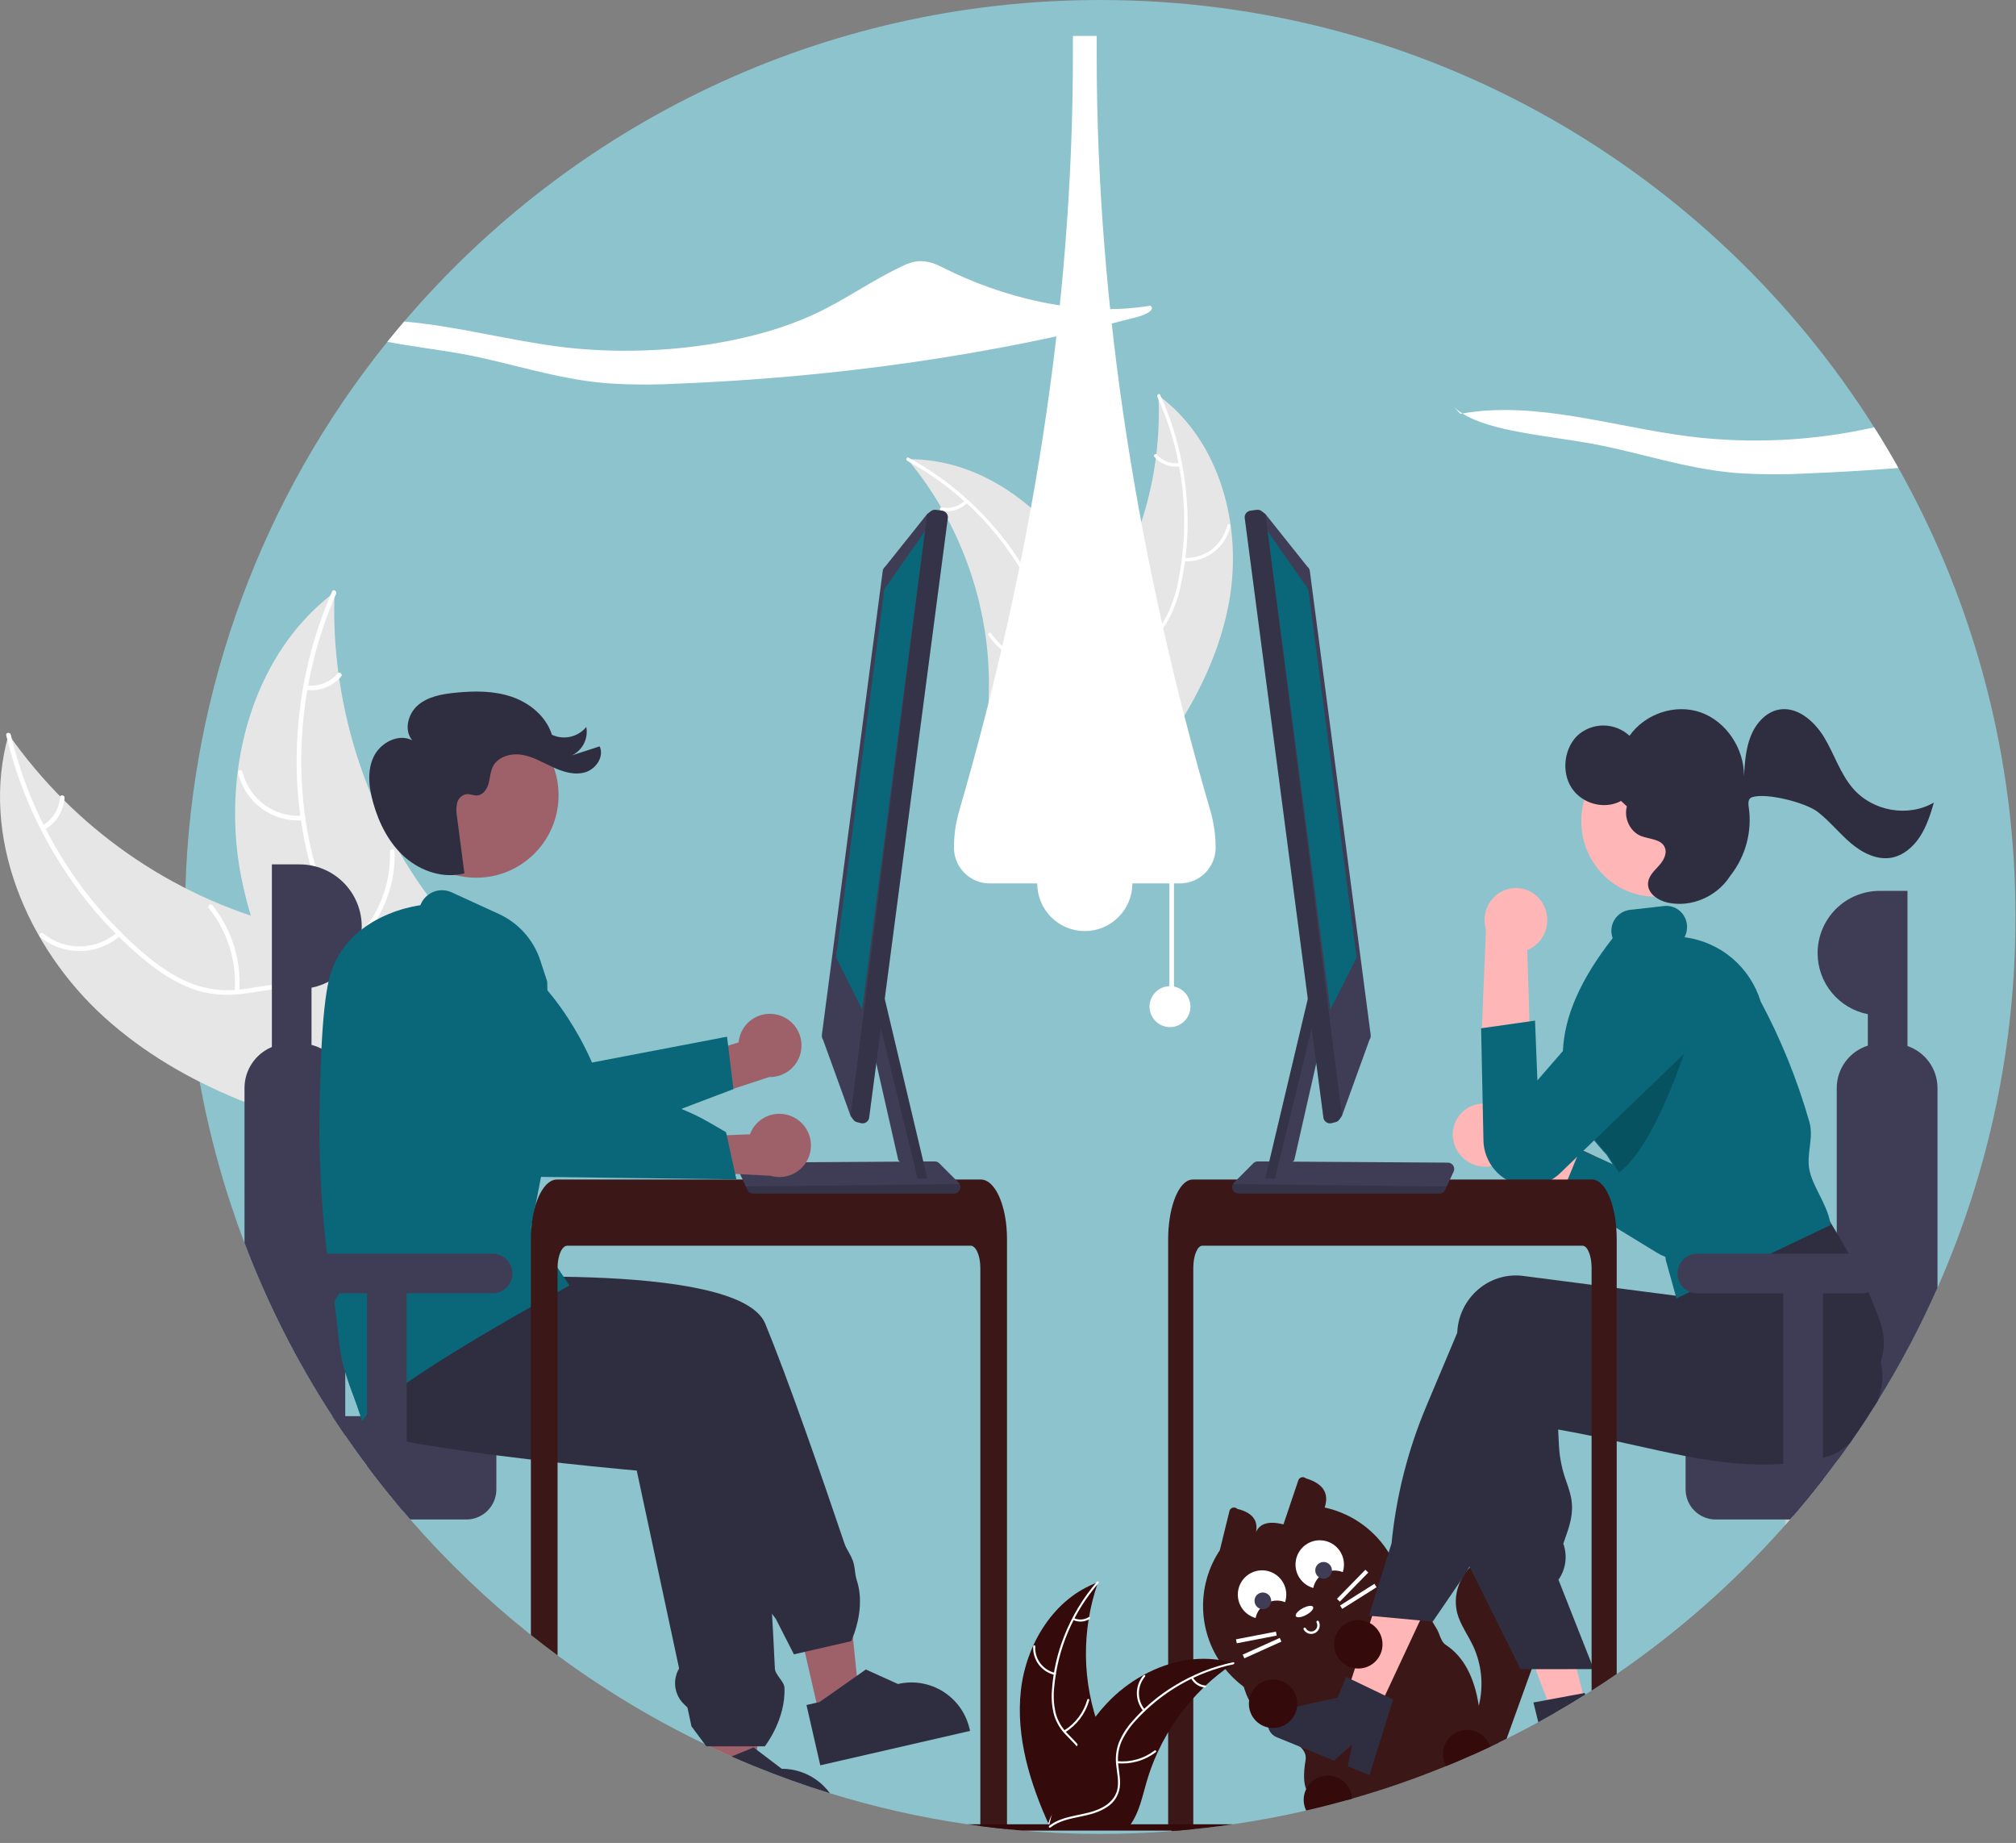 <svg width="186" height="170" viewBox="0 0 186 170" fill="none" xmlns="http://www.w3.org/2000/svg">
<rect x="0" y="0" width="186" height="170" fill="#808080" stroke="none"/>
<g clip-path="url(#clip0_1148_1691)">
<path d="M185.95 84.581C185.969 96.364 183.518 108.019 178.756 118.794C178.602 119.142 178.446 119.487 178.289 119.831C178.211 120.004 178.131 120.175 178.051 120.348C177.971 120.519 177.891 120.692 177.808 120.863C177.703 121.084 177.598 121.304 177.49 121.523C177.358 121.799 177.223 122.073 177.084 122.348C177.067 122.386 177.048 122.424 177.027 122.462C176.911 122.694 176.796 122.926 176.675 123.158C176.65 123.208 176.625 123.259 176.598 123.307C176.461 123.577 176.32 123.847 176.176 124.115V124.117C176.025 124.402 175.872 124.686 175.719 124.969C175.34 125.67 174.951 126.364 174.551 127.051C174.431 127.256 174.313 127.46 174.191 127.663C174.079 127.853 173.967 128.041 173.854 128.228C173.776 128.359 173.698 128.488 173.618 128.616C173.491 128.825 173.363 129.034 173.232 129.243C173.23 129.245 173.23 129.245 173.23 129.247C172.942 129.711 172.647 130.173 172.35 130.631H172.348C172.211 130.844 172.072 131.055 171.933 131.266V131.268C171.514 131.9 171.087 132.527 170.651 133.147V133.149C170.649 133.149 170.648 133.15 170.647 133.151V133.153L170.642 133.158C170.297 133.653 169.945 134.145 169.585 134.632V134.634C169.356 134.946 169.124 135.258 168.89 135.566C168.699 135.819 168.505 136.072 168.309 136.324C168.269 136.378 168.227 136.431 168.183 136.486V136.488C168.13 136.558 168.077 136.625 168.021 136.695V136.697C167.189 137.762 166.332 138.806 165.449 139.829H165.447C165.401 139.886 165.352 139.941 165.304 139.996C165.258 140.051 165.207 140.105 165.159 140.162H165.157C165.083 140.249 165.007 140.335 164.931 140.422C164.858 140.508 164.78 140.595 164.702 140.681V140.683C160.103 145.881 154.883 150.493 149.161 154.415C148.399 154.94 147.626 155.451 146.844 155.948C146.651 156.073 146.457 156.195 146.261 156.317C146.202 156.357 146.143 156.393 146.084 156.429C145.981 156.494 145.876 156.56 145.77 156.625C145.667 156.688 145.562 156.754 145.457 156.817C145.038 157.074 144.614 157.328 144.191 157.576C144.086 157.64 143.978 157.701 143.871 157.764C143.766 157.825 143.658 157.887 143.551 157.948C143.549 157.95 143.548 157.952 143.545 157.953C143.543 157.955 143.541 157.956 143.538 157.956L143.534 157.958L143.53 157.962H143.528C142.997 158.268 142.464 158.57 141.925 158.861C140.961 159.388 139.986 159.897 139.002 160.386C138.758 160.508 138.512 160.629 138.265 160.749C138.061 160.848 137.855 160.947 137.65 161.044C137.594 161.072 137.539 161.099 137.482 161.124C137.311 161.204 137.141 161.285 136.97 161.363C136.785 161.451 136.597 161.536 136.412 161.62C136.204 161.715 135.997 161.808 135.789 161.9C135.005 162.251 134.214 162.588 133.42 162.913C130.584 164.076 127.685 165.08 124.737 165.921C124.601 165.961 124.462 166.001 124.323 166.039C123.061 166.393 121.791 166.717 120.511 167.011C118.277 167.526 116.022 167.948 113.747 168.279C113.743 168.279 113.737 168.281 113.732 168.281C113.461 168.321 113.187 168.359 112.915 168.397C112.892 168.401 112.867 168.405 112.842 168.408C112.84 168.41 112.837 168.41 112.833 168.408C112.833 168.408 112.833 168.41 112.831 168.408C112.53 168.448 112.229 168.488 111.926 168.526C111.905 168.53 111.884 168.532 111.862 168.534C111.58 168.568 111.296 168.602 111.012 168.633C110.706 168.667 110.401 168.699 110.094 168.73C109.86 168.753 109.626 168.777 109.392 168.798C109.372 168.802 109.35 168.804 109.329 168.804C109.116 168.823 108.904 168.842 108.691 168.859C108.683 168.859 108.672 168.861 108.664 168.861C108.478 168.878 108.293 168.891 108.108 168.905C105.928 169.078 103.728 169.164 101.506 169.163C99.095 169.163 96.708 169.062 94.346 168.861C94.338 168.861 94.329 168.859 94.321 168.859C93.818 168.817 93.315 168.77 92.813 168.72C92.68 168.707 92.55 168.692 92.417 168.68C92.392 168.678 92.367 168.675 92.341 168.671C92.302 168.667 92.261 168.663 92.219 168.659C92.198 168.656 92.175 168.654 92.154 168.65C91.979 168.631 91.805 168.612 91.628 168.591C91.432 168.568 91.234 168.545 91.038 168.519C90.842 168.496 90.644 168.471 90.448 168.443C90.406 168.439 90.362 168.435 90.32 168.427C90.177 168.41 90.034 168.391 89.892 168.37C89.823 168.361 89.756 168.351 89.688 168.34C89.551 168.321 89.416 168.302 89.28 168.281C89.275 168.281 89.269 168.279 89.265 168.279C84.965 167.657 80.72 166.698 76.569 165.412H76.567C76.341 165.343 76.116 165.271 75.891 165.199C75.823 165.18 75.756 165.159 75.689 165.136C75.103 164.948 74.521 164.754 73.943 164.554C73.145 164.28 72.352 163.993 71.566 163.693C71.351 163.611 71.138 163.529 70.923 163.447C70.496 163.278 70.07 163.109 69.647 162.936C68.925 162.641 68.207 162.336 67.495 162.023H67.493V162.021C66.827 161.728 66.167 161.425 65.511 161.114C65.492 161.108 65.473 161.099 65.457 161.088C65.454 161.088 65.454 161.086 65.452 161.086C65.307 161.019 65.162 160.949 65.016 160.88L65.012 160.877C61.4 159.143 57.917 157.151 54.59 154.917C53.523 154.202 52.473 153.463 51.442 152.7C50.61 152.086 49.791 151.457 48.983 150.812C44.958 147.608 41.234 144.044 37.855 140.162H37.853V140.16C37.615 139.888 37.384 139.618 37.148 139.344V139.342C37.114 139.304 37.083 139.266 37.051 139.228C36.901 139.053 36.756 138.88 36.611 138.703V138.701C36.413 138.467 36.219 138.232 36.03 137.996C35.988 137.946 35.948 137.897 35.908 137.846H35.906V137.844C35.75 137.655 35.596 137.463 35.444 137.271C35.366 137.176 35.291 137.079 35.215 136.982H35.213V136.98C34.754 136.4 34.304 135.814 33.863 135.223V135.22C33.741 135.058 33.621 134.896 33.503 134.731H33.501C32.936 133.968 32.387 133.195 31.852 132.413V132.411C31.65 132.118 31.45 131.822 31.252 131.525C31.054 131.228 30.858 130.93 30.664 130.631H30.662C30.462 130.323 30.264 130.013 30.068 129.703C30.058 129.686 30.047 129.671 30.039 129.656C29.845 129.35 29.654 129.042 29.466 128.732C29.314 128.486 29.165 128.241 29.019 127.994C28.918 127.827 28.819 127.663 28.723 127.494C28.687 127.437 28.655 127.38 28.623 127.325C28.4 126.944 28.181 126.562 27.962 126.178C27.707 125.727 27.455 125.271 27.208 124.815C27.107 124.628 27.006 124.438 26.907 124.248C26.872 124.187 26.84 124.126 26.808 124.062C26.69 123.839 26.573 123.615 26.457 123.39C26.341 123.166 26.225 122.94 26.111 122.715C25.998 122.489 25.884 122.263 25.772 122.035C25.688 121.865 25.604 121.692 25.522 121.521C25.513 121.506 25.505 121.492 25.498 121.477C25.461 121.396 25.421 121.318 25.385 121.238C25.376 121.226 25.37 121.212 25.366 121.198C25.279 121.021 25.195 120.846 25.113 120.669C25.004 120.441 24.898 120.211 24.793 119.981C24.717 119.821 24.646 119.658 24.572 119.496C24.467 119.268 24.363 119.038 24.262 118.806C24.155 118.568 24.052 118.327 23.949 118.087C23.921 118.026 23.896 117.967 23.871 117.906C23.822 117.796 23.776 117.686 23.73 117.576C23.605 117.285 23.483 116.99 23.363 116.697C23.226 116.366 23.093 116.034 22.963 115.701C22.839 115.391 22.718 115.081 22.601 114.769L22.557 114.655V114.653C20.727 109.836 19.343 104.861 18.421 99.791V99.789C17.895 96.894 17.521 93.974 17.3 91.04C17.288 90.88 17.277 90.719 17.267 90.559C17.128 88.574 17.06 86.582 17.063 84.581C17.063 83.693 17.077 82.809 17.105 81.93C17.651 63.541 24.195 45.838 35.737 31.527C36.245 30.896 36.761 30.273 37.287 29.658C52.773 11.506 75.798 0 101.506 0C131.562 0 157.953 15.729 172.915 39.418C173.694 40.645 174.439 41.895 175.151 43.168C182.253 55.81 185.973 70.076 185.95 84.581Z" fill="#8CC3CD"/>
<path d="M142.397 150.97C142.094 151.81 141.791 152.649 141.489 153.489C141.432 153.649 141.373 153.807 141.316 153.968C140.546 156.106 139.774 158.246 139.002 160.386C138.758 160.508 138.512 160.629 138.265 160.749C138.061 160.848 137.855 160.947 137.65 161.044C137.593 161.072 137.539 161.099 137.482 161.124C137.311 161.204 137.141 161.285 136.97 161.363C136.785 161.451 136.597 161.536 136.412 161.62C136.204 161.715 135.997 161.808 135.789 161.9C135.68 161.618 135.618 161.319 135.605 161.017C135.596 160.542 135.652 160.068 135.772 159.608C135.955 158.848 136.246 158.104 136.437 157.342C136.448 157.306 136.456 157.269 136.465 157.233C136.892 155.415 136.695 153.506 135.905 151.814C135.429 150.806 134.746 149.888 134.449 148.812C134.191 147.802 134.306 146.733 134.772 145.8C134.944 145.439 135.162 145.1 135.418 144.792C135.479 144.714 135.544 144.64 135.612 144.567C136.231 143.885 137.054 143.423 137.958 143.248C139.687 142.94 141.493 143.862 142.46 145.309C142.856 145.89 143.097 146.563 143.161 147.264C143.266 148.532 142.828 149.774 142.397 150.97Z" fill="#3C1717"/>
<path d="M137.623 159.538C137.227 158.806 136.564 158.165 136.437 157.342C136.027 154.701 135.037 152.807 133.396 151.734C132.92 151.424 132.845 150.738 132.552 150.245C132.421 150.023 132.289 149.802 132.152 149.584C131.931 149.224 131.701 148.87 131.461 148.523C131.007 147.853 130.507 147.216 129.964 146.617C129.739 146.366 129.501 146.123 129.254 145.893L129.252 145.891C129.098 145.743 128.943 145.602 128.78 145.465C128.717 145.41 128.652 145.355 128.585 145.301L128.58 145.296C128.296 145.049 127.998 144.818 127.688 144.604C126.974 144.121 126.167 143.786 125.34 144.054C125.014 144.166 124.701 144.31 124.405 144.484C124.253 144.571 124.103 144.661 123.954 144.752C123.853 144.813 123.752 144.874 123.651 144.938C123.569 144.986 123.486 145.035 123.404 145.081C122.768 145.448 122.13 145.808 121.488 146.161C121.395 146.214 121.303 146.264 121.208 146.315H121.206C121.141 146.353 121.073 146.389 121.006 146.425C120.877 146.496 120.747 146.568 120.618 146.638C120.233 146.847 119.847 147.053 119.46 147.258C119.262 147.363 119.062 147.465 118.862 147.566C118.769 147.612 118.677 147.659 118.586 147.707H118.584C118.55 147.724 118.519 147.741 118.485 147.758C118.211 147.899 117.942 148.045 117.681 148.203C116.923 148.66 116.265 149.264 115.745 149.981C115.644 150.12 115.547 150.264 115.459 150.411C115.343 150.602 115.238 150.799 115.143 151.002C115.078 151.139 115.017 151.276 114.962 151.415V151.417C114.444 152.751 114.372 154.216 114.756 155.594V155.596C114.781 155.691 114.808 155.784 114.84 155.876C114.89 156.032 114.947 156.189 115.01 156.34C115.08 156.51 115.159 156.675 115.246 156.836V156.838C115.715 157.639 116.3 158.365 116.981 158.994L117.003 159.015C117.087 159.097 117.173 159.182 117.257 159.264C117.304 159.308 117.352 159.352 117.403 159.395C118.131 160.021 119.308 160.496 119.974 161.139C120.33 161.483 120.538 161.873 120.456 162.36C120.237 163.653 120.286 164.491 120.509 165.028C121.115 166.496 123.019 165.75 124.322 166.039C124.461 166.001 124.6 165.961 124.737 165.921C127.685 165.08 130.583 164.076 133.42 162.913C134.213 162.588 135.005 162.251 135.789 161.9C135.997 161.808 136.203 161.715 136.412 161.62C136.597 161.535 136.785 161.451 136.97 161.363C137.141 161.284 137.311 161.204 137.482 161.124C137.539 161.099 137.593 161.071 137.65 161.044C137.854 160.947 138.061 160.848 138.265 160.749C138.057 160.342 137.84 159.939 137.623 159.538Z" fill="#3C1717"/>
<path d="M122.216 139.06C122.659 137.721 122.05 136.838 120.484 136.369C120.43 136.32 120.365 136.286 120.295 136.269C120.225 136.252 120.152 136.253 120.082 136.272C120.012 136.291 119.948 136.327 119.896 136.376C119.844 136.426 119.805 136.489 119.783 136.557L118.415 140.616C116.985 140.249 115.936 140.5 115.708 141.917C116.272 140.474 115.742 139.569 114.153 139.183C114.102 139.131 114.038 139.093 113.968 139.073C113.898 139.053 113.824 139.051 113.753 139.067C113.682 139.083 113.616 139.117 113.562 139.165C113.507 139.214 113.466 139.275 113.441 139.344L112.542 142.999C111.447 144.652 110.909 146.612 111.008 148.593C111.106 150.574 111.835 152.472 113.089 154.007C114.342 155.543 116.054 156.635 117.973 157.125C119.892 157.615 121.917 157.477 123.751 156.73C125.586 155.983 127.133 154.667 128.166 152.975C129.199 151.283 129.664 149.304 129.493 147.328C129.321 145.352 128.522 143.483 127.212 141.995C125.903 140.507 124.152 139.478 122.216 139.06H122.216Z" fill="#3C1717"/>
<path d="M121.346 150.627C121.161 150.726 120.944 150.747 120.744 150.687C120.543 150.626 120.374 150.488 120.275 150.303C120.261 150.277 120.258 150.246 120.267 150.217C120.275 150.188 120.295 150.164 120.321 150.15C120.348 150.136 120.378 150.133 120.407 150.142C120.436 150.15 120.46 150.17 120.474 150.196C120.545 150.328 120.665 150.426 120.809 150.47C120.952 150.513 121.106 150.497 121.238 150.426C121.37 150.356 121.469 150.235 121.512 150.092C121.555 149.948 121.54 149.793 121.469 149.661C121.455 149.635 121.452 149.604 121.461 149.575C121.47 149.547 121.489 149.522 121.516 149.508C121.542 149.494 121.573 149.491 121.601 149.5C121.63 149.508 121.654 149.528 121.668 149.554C121.767 149.739 121.789 149.956 121.728 150.157C121.668 150.358 121.53 150.527 121.346 150.627Z" fill="white"/>
<path d="M120.518 148.962C120.958 148.726 121.241 148.397 121.15 148.228C121.06 148.058 120.63 148.113 120.19 148.349C119.75 148.585 119.467 148.914 119.558 149.084C119.649 149.253 120.079 149.199 120.518 148.962Z" fill="white"/>
<path d="M115.844 149.249C115.903 148.961 116.025 148.688 116.202 148.452C116.378 148.216 116.603 148.021 116.863 147.881C117.122 147.742 117.409 147.661 117.703 147.645C117.997 147.629 118.291 147.677 118.564 147.787C118.702 147.366 118.711 146.914 118.592 146.488C118.473 146.061 118.23 145.68 117.895 145.392C117.559 145.103 117.145 144.921 116.707 144.868C116.268 144.815 115.823 144.894 115.429 145.094C115.034 145.295 114.708 145.608 114.491 145.994C114.274 146.379 114.177 146.821 114.211 147.263C114.244 147.704 114.408 148.126 114.681 148.474C114.954 148.822 115.324 149.082 115.745 149.219C115.777 149.23 115.811 149.24 115.844 149.249Z" fill="white"/>
<path d="M116.512 148.437C116.937 148.437 117.281 148.092 117.281 147.666C117.281 147.241 116.937 146.896 116.512 146.896C116.087 146.896 115.743 147.241 115.743 147.666C115.743 148.092 116.087 148.437 116.512 148.437Z" fill="#3F3D56"/>
<path d="M121.166 146.478C121.226 146.189 121.348 145.917 121.524 145.68C121.7 145.444 121.926 145.249 122.185 145.11C122.444 144.97 122.731 144.889 123.025 144.873C123.319 144.857 123.613 144.906 123.886 145.016C124.024 144.595 124.034 144.142 123.914 143.716C123.795 143.29 123.552 142.908 123.217 142.62C122.881 142.332 122.468 142.15 122.029 142.097C121.59 142.044 121.145 142.122 120.751 142.323C120.356 142.523 120.03 142.836 119.814 143.222C119.597 143.608 119.499 144.049 119.533 144.491C119.567 144.933 119.731 145.354 120.004 145.702C120.277 146.051 120.647 146.31 121.067 146.448C121.1 146.458 121.133 146.468 121.166 146.478Z" fill="white"/>
<path d="M122.117 145.622C122.541 145.622 122.886 145.277 122.886 144.852C122.886 144.426 122.541 144.082 122.117 144.082C121.692 144.082 121.348 144.426 121.348 144.852C121.348 145.277 121.692 145.622 122.117 145.622Z" fill="#3F3D56"/>
<path d="M125.975 144.798L123.35 147.478L123.615 147.739L126.24 145.059L125.975 144.798Z" fill="white"/>
<path d="M126.81 146.095L123.638 148.095L123.836 148.41L127.008 146.41L126.81 146.095Z" fill="white"/>
<path d="M117.718 150.505L114.037 151.215L114.107 151.581L117.788 150.871L117.718 150.505Z" fill="white"/>
<path d="M118.072 151.087L114.654 152.628L114.807 152.968L118.225 151.426L118.072 151.087Z" fill="white"/>
<path d="M9.677 93.881C2.477 87.39 -1.883 77.069 0.797 67.745C6.843 76.385 15.745 82.604 25.929 85.302C29.86 86.329 34.339 87.06 36.73 90.35C38.218 92.396 38.564 95.101 38.212 97.608C37.86 100.115 36.875 102.483 35.899 104.818L35.951 105.448C26.443 103.595 16.877 100.371 9.677 93.881Z" fill="#E6E6E6"/>
<path d="M0.998 67.775C2.828 75.507 7.136 82.703 13.18 87.868C14.487 88.984 15.91 90.003 17.506 90.662C19.066 91.292 20.767 91.492 22.431 91.241C23.987 91.038 25.555 90.65 27.133 90.83C28.796 91.02 30.186 91.953 31.157 93.297C32.344 94.942 32.871 96.916 33.32 98.865C33.818 101.028 34.3 103.283 35.726 105.051C35.899 105.266 35.557 105.522 35.385 105.308C32.904 102.231 33.243 97.973 31.446 94.574C30.608 92.988 29.287 91.645 27.468 91.312C25.877 91.021 24.26 91.419 22.686 91.638C21.034 91.868 19.435 91.812 17.85 91.251C16.228 90.678 14.763 89.713 13.433 88.634C10.436 86.167 7.845 83.243 5.755 79.969C3.349 76.246 1.597 72.138 0.574 67.823C0.511 67.556 0.935 67.51 0.998 67.775L0.998 67.775Z" fill="white"/>
<path d="M11.127 86.293C10.109 87.193 8.806 87.702 7.448 87.728C6.091 87.754 4.769 87.296 3.717 86.436C3.505 86.261 3.766 85.923 3.979 86.098C4.956 86.901 6.188 87.327 7.452 87.3C8.716 87.273 9.928 86.794 10.871 85.951C11.076 85.767 11.331 86.111 11.127 86.293V86.293Z" fill="white"/>
<path d="M21.655 91.448C21.852 88.675 20.997 85.93 19.263 83.761C19.091 83.546 19.433 83.29 19.605 83.504C21.405 85.766 22.288 88.624 22.078 91.509C22.058 91.784 21.635 91.721 21.655 91.448Z" fill="white"/>
<path d="M3.907 76.152C4.373 75.886 4.766 75.508 5.051 75.053C5.335 74.597 5.502 74.077 5.536 73.541C5.553 73.266 5.975 73.329 5.959 73.602C5.918 74.194 5.733 74.768 5.42 75.272C5.107 75.776 4.676 76.196 4.163 76.495C4.117 76.527 4.061 76.54 4.005 76.532C3.95 76.525 3.899 76.496 3.864 76.452C3.831 76.406 3.816 76.349 3.824 76.293C3.832 76.237 3.862 76.187 3.907 76.152Z" fill="white"/>
<path d="M30.865 54.628C30.859 54.8 30.854 54.972 30.851 55.147C30.788 57.46 30.912 59.775 31.223 62.069C31.244 62.246 31.268 62.426 31.295 62.603C32.103 68.12 33.926 73.439 36.673 78.29C37.767 80.219 39.007 82.062 40.381 83.802C42.278 86.206 44.527 88.662 45.492 91.47C45.596 91.762 45.682 92.06 45.749 92.363L36.714 105.336C36.679 105.355 36.646 105.377 36.611 105.396L36.274 105.931C36.197 105.846 36.118 105.756 36.041 105.671C35.996 105.622 35.953 105.57 35.908 105.521C35.879 105.488 35.85 105.454 35.822 105.426C35.812 105.414 35.802 105.403 35.795 105.394C35.767 105.365 35.743 105.336 35.718 105.309C35.28 104.809 34.844 104.306 34.411 103.798C34.409 103.796 34.409 103.796 34.408 103.791C31.12 99.914 28.126 95.728 25.862 91.22C25.794 91.084 25.723 90.947 25.659 90.805C24.65 88.767 23.809 86.65 23.144 84.475C22.783 83.283 22.484 82.074 22.245 80.851C21.636 77.691 21.527 74.455 21.922 71.261C22.709 64.894 25.521 58.851 30.483 54.925C30.61 54.824 30.735 54.727 30.865 54.628Z" fill="#E6E6E6"/>
<path d="M31.009 54.773C27.822 62.05 26.936 70.393 28.658 78.162C29.03 79.842 29.554 81.513 30.432 83.001C31.299 84.446 32.537 85.631 34.016 86.434C35.38 87.21 36.865 87.846 38.017 88.942C39.232 90.096 39.78 91.679 39.747 93.338C39.707 95.368 38.941 97.262 38.128 99.088C37.225 101.115 36.255 103.207 36.331 105.479C36.34 105.754 35.913 105.752 35.904 105.477C35.772 101.525 38.603 98.33 39.211 94.532C39.495 92.76 39.248 90.891 37.995 89.528C36.901 88.336 35.37 87.679 33.981 86.905C32.524 86.092 31.281 85.083 30.352 83.68C29.402 82.244 28.812 80.589 28.399 78.926C27.489 75.149 27.178 71.252 27.477 67.378C27.794 62.954 28.864 58.617 30.641 54.555C30.751 54.304 31.118 54.523 31.009 54.773L31.009 54.773Z" fill="white"/>
<path d="M27.966 75.666C26.613 75.772 25.266 75.392 24.166 74.594C23.067 73.796 22.286 72.633 21.964 71.313C21.899 71.045 22.311 70.933 22.376 71.2C22.674 72.431 23.401 73.514 24.426 74.255C25.452 74.995 26.708 75.344 27.967 75.239C28.241 75.216 28.238 75.644 27.966 75.666Z" fill="white"/>
<path d="M33.273 86.131C35.096 84.036 36.064 81.329 35.983 78.551C35.975 78.276 36.402 78.277 36.41 78.552C36.489 81.444 35.476 84.258 33.573 86.435C33.392 86.642 33.092 86.338 33.273 86.131L33.273 86.131Z" fill="white"/>
<path d="M28.296 63.216C28.828 63.285 29.369 63.22 29.87 63.027C30.371 62.835 30.816 62.521 31.166 62.113C31.345 61.904 31.645 62.208 31.467 62.416C31.078 62.865 30.586 63.211 30.033 63.425C29.48 63.639 28.883 63.714 28.295 63.644C28.239 63.642 28.186 63.618 28.146 63.579C28.107 63.539 28.084 63.485 28.082 63.429C28.082 63.373 28.105 63.318 28.145 63.279C28.186 63.239 28.24 63.216 28.296 63.216V63.216Z" fill="white"/>
<path d="M113.403 55.494C114.658 48.541 112.573 40.651 106.878 36.48C107.245 44.155 104.888 51.712 100.227 57.815C98.421 60.162 96.168 62.584 96.255 65.546C96.31 67.389 97.315 69.101 98.634 70.387C99.954 71.673 101.575 72.596 103.177 73.505L103.427 73.891C108.076 68.576 112.148 62.447 113.403 55.494Z" fill="#E6E6E6"/>
<path d="M106.775 36.586C109.188 41.912 109.865 47.864 108.709 53.597C108.481 54.835 108.061 56.03 107.462 57.138C106.844 58.197 105.955 59.072 104.885 59.671C103.899 60.25 102.823 60.727 101.995 61.535C101.577 61.956 101.252 62.459 101.042 63.014C100.832 63.569 100.742 64.161 100.777 64.753C100.825 66.231 101.401 67.603 102.01 68.925C102.687 70.393 103.413 71.907 103.38 73.562C103.376 73.762 103.686 73.757 103.691 73.557C103.749 70.677 101.658 68.377 101.179 65.618C100.955 64.33 101.117 62.967 102.016 61.962C102.803 61.084 103.911 60.591 104.915 60.014C105.967 59.445 106.863 58.627 107.527 57.631C108.18 56.557 108.646 55.381 108.904 54.151C109.531 51.391 109.721 48.55 109.466 45.732C109.194 42.514 108.374 39.366 107.041 36.425C106.959 36.243 106.693 36.406 106.775 36.586L106.775 36.586Z" fill="white"/>
<path d="M109.189 51.773C110.176 51.837 111.153 51.547 111.946 50.956C112.739 50.364 113.296 49.51 113.519 48.545C113.563 48.35 113.262 48.272 113.217 48.467C113.012 49.366 112.493 50.162 111.753 50.711C111.013 51.26 110.102 51.526 109.184 51.461C108.984 51.448 108.99 51.759 109.189 51.773Z" fill="white"/>
<path d="M105.424 59.444C104.076 57.935 103.346 55.973 103.378 53.949C103.381 53.749 103.071 53.754 103.067 53.954C103.037 56.061 103.802 58.101 105.208 59.668C105.342 59.817 105.557 59.592 105.424 59.444Z" fill="white"/>
<path d="M108.83 42.709C108.443 42.764 108.049 42.722 107.682 42.587C107.316 42.452 106.988 42.227 106.73 41.934C106.598 41.783 106.382 42.007 106.514 42.157C106.801 42.48 107.162 42.728 107.567 42.878C107.972 43.029 108.407 43.078 108.835 43.021C108.876 43.019 108.915 43.001 108.943 42.972C108.971 42.943 108.988 42.904 108.988 42.863C108.987 42.821 108.97 42.782 108.941 42.753C108.911 42.725 108.871 42.709 108.83 42.709L108.83 42.709Z" fill="white"/>
<path d="M83.727 42.36C83.806 42.457 83.886 42.553 83.965 42.653C85.032 43.956 85.991 45.345 86.833 46.804C86.9 46.916 86.966 47.03 87.03 47.144C89.021 50.681 90.34 54.558 90.918 58.578C91.147 60.177 91.254 61.792 91.238 63.408C91.216 65.64 91.015 68.058 91.71 70.106C91.78 70.32 91.863 70.53 91.959 70.734L102.938 74.168C102.967 74.163 102.995 74.16 103.024 74.156L103.456 74.313C103.463 74.23 103.468 74.143 103.475 74.06C103.479 74.012 103.48 73.963 103.484 73.914C103.486 73.882 103.488 73.849 103.492 73.82C103.492 73.809 103.493 73.799 103.493 73.79C103.496 73.761 103.497 73.734 103.499 73.707C103.529 73.223 103.556 72.739 103.579 72.253C103.579 72.251 103.579 72.251 103.578 72.247C103.744 68.546 103.604 64.799 102.9 61.192C102.879 61.084 102.858 60.973 102.832 60.863C102.506 59.239 102.048 57.644 101.462 56.095C101.139 55.248 100.773 54.417 100.365 53.607C99.309 51.516 97.931 49.604 96.282 47.941C92.993 44.627 88.683 42.404 84.078 42.36C83.961 42.359 83.845 42.359 83.727 42.36Z" fill="#E6E6E6"/>
<path d="M83.707 42.508C88.835 45.305 92.953 49.649 95.475 54.924C96.038 56.05 96.421 57.257 96.609 58.502C96.752 59.721 96.567 60.956 96.073 62.08C95.634 63.136 95.062 64.166 94.886 65.311C94.805 65.898 94.849 66.496 95.015 67.066C95.18 67.635 95.464 68.163 95.848 68.615C96.775 69.765 98.059 70.514 99.341 71.202C100.763 71.966 102.253 72.737 103.221 74.078C103.338 74.241 103.583 74.049 103.466 73.887C101.782 71.552 98.73 70.977 96.688 69.063C95.736 68.169 95.046 66.983 95.16 65.639C95.26 64.463 95.849 63.401 96.303 62.335C96.801 61.247 97.025 60.053 96.956 58.857C96.833 57.606 96.497 56.386 95.965 55.248C94.806 52.667 93.25 50.284 91.353 48.187C89.201 45.782 86.654 43.763 83.822 42.218C83.647 42.123 83.533 42.413 83.707 42.508L83.707 42.508Z" fill="white"/>
<path d="M94.763 53.177C95.589 52.633 96.195 51.813 96.473 50.862C96.751 49.912 96.682 48.894 96.28 47.989C96.198 47.807 95.91 47.926 95.993 48.109C96.369 48.95 96.433 49.899 96.172 50.783C95.911 51.668 95.344 52.43 94.572 52.932C94.404 53.041 94.596 53.286 94.763 53.177Z" fill="white"/>
<path d="M96.368 61.573C94.385 61.181 92.622 60.056 91.432 58.42C91.314 58.258 91.069 58.45 91.186 58.611C92.429 60.311 94.265 61.479 96.329 61.882C96.526 61.921 96.563 61.611 96.368 61.573Z" fill="white"/>
<path d="M89.028 46.157C88.752 46.434 88.412 46.639 88.038 46.752C87.664 46.864 87.268 46.883 86.885 46.804C86.689 46.764 86.652 47.073 86.847 47.113C87.27 47.198 87.708 47.177 88.121 47.053C88.535 46.93 88.912 46.706 89.219 46.403C89.251 46.377 89.271 46.339 89.276 46.299C89.281 46.258 89.27 46.217 89.246 46.184C89.221 46.152 89.184 46.131 89.143 46.126C89.102 46.121 89.061 46.132 89.028 46.157L89.028 46.157Z" fill="white"/>
<path d="M27.644 79.734C29.164 79.734 30.621 80.338 31.696 81.415C32.771 82.491 33.375 83.951 33.375 85.474V85.474C33.374 86.805 32.912 88.096 32.067 89.123C31.221 90.151 30.046 90.853 28.741 91.108V100.496H25.083V79.734H27.644Z" fill="#3F3D56"/>
<path d="M168.021 134.73V136.696C167.189 137.761 166.332 138.805 165.45 139.828C165.355 139.94 165.258 140.05 165.159 140.162C165.01 140.337 164.856 140.51 164.702 140.683V134.73H168.021Z" fill="#CACACA"/>
<path d="M158.284 130.63C157.55 130.631 156.847 130.923 156.328 131.443C155.809 131.962 155.517 132.667 155.517 133.401V137.39C155.517 138.125 155.809 138.829 156.328 139.349C156.847 139.868 157.55 140.161 158.284 140.162H165.159C165.258 140.05 165.355 139.94 165.45 139.828C166.332 138.805 167.189 137.761 168.021 136.696C168.076 136.627 168.13 136.557 168.183 136.487C168.659 135.878 169.127 135.258 169.586 134.633C169.944 134.144 170.299 133.65 170.647 133.153C170.649 133.15 170.651 133.15 170.651 133.148C171.232 132.322 171.799 131.482 172.351 130.63H158.284Z" fill="#3F3D56"/>
<path d="M175.988 96.489C175.565 96.343 175.121 96.269 174.674 96.27H173.543C173.131 96.27 172.722 96.332 172.328 96.454C171.498 96.715 170.772 97.234 170.257 97.937C169.741 98.639 169.463 99.488 169.462 100.36V133.633C169.462 133.758 169.468 133.88 169.479 134C169.497 134.214 169.533 134.426 169.586 134.633C169.944 134.144 170.3 133.65 170.647 133.153C170.65 133.15 170.652 133.15 170.652 133.148C171.233 132.322 171.799 131.482 172.351 130.63C172.648 130.172 172.943 129.71 173.231 129.246C175.316 125.896 177.163 122.403 178.757 118.793V100.36C178.756 99.506 178.489 98.674 177.992 97.98C177.496 97.286 176.795 96.765 175.988 96.489Z" fill="#3F3D56"/>
<path d="M36.611 134.73V138.702C35.664 137.567 34.748 136.407 33.863 135.222C33.741 135.059 33.621 134.895 33.501 134.73H36.611Z" fill="#CACACA"/>
<path d="M43.031 130.63H30.663C31.053 131.231 31.449 131.825 31.853 132.412C32.388 133.195 32.937 133.967 33.502 134.73C33.622 134.895 33.742 135.059 33.864 135.222C34.751 136.407 35.666 137.567 36.612 138.702C36.789 138.917 36.968 139.13 37.149 139.343C37.381 139.617 37.616 139.89 37.855 140.162H43.031C43.764 140.161 44.467 139.868 44.985 139.349C45.504 138.829 45.795 138.125 45.795 137.39V133.401C45.795 132.667 45.504 131.962 44.985 131.443C44.467 130.923 43.764 130.631 43.031 130.63Z" fill="#3F3D56"/>
<path d="M29.656 96.732C29.073 96.429 28.426 96.271 27.77 96.27H26.641C26.107 96.269 25.578 96.375 25.085 96.58C24.337 96.889 23.699 97.413 23.249 98.086C22.799 98.759 22.558 99.55 22.558 100.36V114.654C24.684 120.253 27.401 125.609 30.663 130.63C31.052 131.231 31.449 131.825 31.853 132.412V100.36C31.852 99.612 31.647 98.878 31.26 98.239C30.873 97.599 30.318 97.078 29.656 96.732Z" fill="#3F3D56"/>
<path d="M75.661 158.509L79.371 157.656L77.853 142.918L72.378 144.177L75.661 158.509Z" fill="#9E616A"/>
<path d="M79.035 145.722C78.959 145.462 78.908 145.196 78.881 144.926C78.85 144.608 78.788 144.294 78.696 143.988C78.591 143.709 78.46 143.441 78.306 143.186C78.233 143.051 78.155 142.916 78.085 142.779C78.015 142.642 77.955 142.501 77.904 142.355C75.733 135.933 72.703 127.204 70.601 122.096C69.365 119.09 61.763 118.09 54.591 117.835C53.717 117.803 52.849 117.782 52.001 117.772C51.708 117.768 51.417 117.763 51.129 117.761C50.392 117.757 49.674 117.757 48.983 117.765C48.892 117.765 48.802 117.765 48.711 117.768C48.208 117.772 47.72 117.779 47.248 117.789C44.001 117.852 41.615 118 41.189 118.027L37.401 115.641L36.662 115.175L36.584 115.641L35.988 119.198L34.971 125.266L37.521 125.983L39.176 126.447L48.983 129.202L51.068 129.788L51.08 129.792L54.591 129.786L64.189 129.769L64.652 130.999C64.486 131.258 64.376 131.549 64.331 131.853C64.286 132.158 64.306 132.468 64.39 132.765C64.474 133.061 64.62 133.336 64.818 133.571C65.016 133.806 65.262 133.996 65.539 134.129L65.899 134.3L70.285 145.926C70.299 146.978 70.627 148.001 71.227 148.864C71.3 148.972 71.38 149.077 71.465 149.181L71.561 149.297L73.248 152.602L74.253 152.37L78.528 151.389L78.549 151.347C78.551 151.341 78.606 151.225 78.686 151.022V151.016C79.02 150.178 79.762 147.89 79.035 145.722Z" fill="#2F2E41"/>
<path d="M89.457 159.489C89.298 158.78 89 158.111 88.581 157.518C88.161 156.925 87.629 156.422 87.015 156.036C86.4 155.65 85.716 155.39 85.001 155.27C84.285 155.15 83.554 155.173 82.847 155.338L79.885 153.999L79.055 154.583L75.614 157L75.33 157.065L74.407 157.276L75.681 162.838L89.5 159.664L89.457 159.489Z" fill="#2F2E41"/>
<path d="M71.128 150.913L69.875 161.088L69.833 161.421L69.648 162.937C68.925 162.642 68.205 162.336 67.493 162.022C66.828 161.729 66.167 161.427 65.512 161.115V150.915L71.128 150.913Z" fill="#9E616A"/>
<path d="M43.939 80.963C48.135 80.963 51.535 77.556 51.535 73.354C51.535 69.152 48.135 65.745 43.939 65.745C39.744 65.745 36.343 69.152 36.343 73.354C36.343 77.556 39.744 80.963 43.939 80.963Z" fill="#9E616A"/>
<path d="M71.935 154.796C71.725 154.507 71.505 154.205 71.493 153.916C71.445 152.897 71.394 151.889 71.341 150.902C71.303 150.212 71.266 149.531 71.228 148.864C71.223 148.78 71.217 148.696 71.213 148.613C71.147 147.51 71.474 146.346 71.788 145.218C71.891 144.848 71.994 144.475 72.087 144.102C72.318 143.27 72.416 142.406 72.375 141.543C71.836 134.711 69.427 128.286 68.347 127.204C66.704 125.559 59.277 121.758 54.592 119.447C53.76 119.035 53.014 118.672 52.404 118.377C51.862 118.114 51.426 117.905 51.13 117.761C50.902 117.654 50.755 117.584 50.704 117.559L50.679 117.546L48.984 117.736L48.712 117.768L47.217 117.936L37.49 119.029L35.989 119.198L33.864 119.438L31.945 119.653L31.874 119.66L31.861 119.731C31.861 119.733 31.857 119.748 31.853 119.776C31.523 121.861 31.523 123.985 31.853 126.07C32.101 127.485 32.571 128.923 33.405 130.134C33.519 130.299 33.636 130.457 33.763 130.609C33.767 130.617 33.773 130.624 33.78 130.63C33.807 130.664 33.834 130.697 33.864 130.731V130.733C34.818 131.844 36.098 132.625 37.522 132.963C37.732 133.02 37.947 133.066 38.168 133.104C40.525 133.522 43.186 133.906 45.795 134.243C46.876 134.382 47.948 134.513 48.984 134.635C51.058 134.88 52.995 135.087 54.592 135.251C56.828 135.479 58.399 135.62 58.748 135.65L62.655 153.903C62.348 154.423 62.226 155.031 62.308 155.628C62.389 156.226 62.671 156.779 63.105 157.196L63.425 157.506L63.796 159.244L65.017 160.881L65.171 161.088H70.56L70.59 161.052C70.608 161.026 72.504 158.588 72.375 155.684C72.363 155.384 72.154 155.099 71.935 154.796Z" fill="#2F2E41"/>
<path d="M71.788 93.62C71.38 93.508 70.952 93.487 70.535 93.559C70.118 93.63 69.722 93.793 69.375 94.035C69.027 94.276 68.737 94.591 68.524 94.957C68.311 95.324 68.181 95.732 68.143 96.154L61.831 98.13L62.094 102.265L70.969 99.349C71.681 99.366 72.374 99.121 72.918 98.66C73.462 98.2 73.818 97.555 73.919 96.849C74.02 96.143 73.859 95.424 73.466 94.829C73.073 94.234 72.476 93.803 71.788 93.62Z" fill="#9E616A"/>
<path d="M67.67 100.462L62.953 102.25L62.832 102.485C62.689 102.763 62.492 103.01 62.254 103.212C62.015 103.415 61.739 103.568 61.441 103.663C61.144 103.758 60.83 103.794 60.519 103.768C60.207 103.742 59.904 103.655 59.626 103.511L49.023 107.531C49.023 107.531 44.288 102.785 40.917 98.549L42.066 91.471C42.332 89.828 42.898 88.249 43.734 86.812C50.648 88.33 54.617 98.011 54.617 98.011L67.077 95.629L67.67 100.462Z" fill="#096779"/>
<path d="M42.86 80.556C40.958 81.07 38.861 80.386 37.377 79.089C35.893 77.792 34.965 75.953 34.43 74.054C34.038 72.663 33.852 71.12 34.47 69.814C35.089 68.508 36.752 67.627 38.036 68.287C37.244 67.363 37.64 65.834 38.565 65.044C39.49 64.253 40.76 64.027 41.969 63.903C43.725 63.723 45.538 63.703 47.208 64.272C48.879 64.842 50.396 66.087 50.919 67.775C51.453 68.025 52.054 68.089 52.629 67.959C53.203 67.829 53.719 67.512 54.094 67.058C54.191 67.58 54.113 68.119 53.873 68.593C53.633 69.066 53.243 69.447 52.765 69.677L55.325 68.846C55.765 69.779 54.993 70.934 54.007 71.233C53.021 71.531 51.956 71.205 51.02 70.773C50.084 70.341 49.177 69.795 48.161 69.627C47.144 69.459 45.95 69.786 45.48 70.704C45.233 71.185 45.221 71.749 45.078 72.27C44.935 72.791 44.572 73.332 44.034 73.374C43.694 73.401 43.362 73.22 43.023 73.257C42.815 73.298 42.623 73.399 42.471 73.547C42.32 73.695 42.215 73.885 42.169 74.092C42.085 74.508 42.084 74.937 42.166 75.354L42.816 80.331L42.86 80.556Z" fill="#2F2E41"/>
<path d="M52.403 118.377L52.001 117.772L49.065 113.361L49.006 113.275L49.914 108.559L50.196 107.086L50.813 103.882L50.634 96.549L50.506 91.36L50.487 90.546L49.836 88.559C49.528 87.629 49.032 86.774 48.38 86.044C47.728 85.314 46.933 84.727 46.045 84.317L41.665 82.309C41.15 82.074 40.562 82.054 40.032 82.252C39.502 82.451 39.072 82.853 38.837 83.369C38.817 83.413 38.799 83.456 38.782 83.501C38.182 83.583 35.578 84.022 33.368 85.739C31.821 86.918 30.741 88.608 30.319 90.51C30.315 90.525 30.313 90.539 30.309 90.554C30.016 91.864 29.797 93.931 29.656 96.732C29.561 98.584 29.502 100.754 29.477 103.241C29.438 107.388 29.671 111.532 30.174 115.648C30.222 116.04 30.273 116.43 30.326 116.823C30.37 117.152 30.686 117.466 30.991 117.768C31.271 118.044 31.56 118.331 31.6 118.59C31.635 118.818 31.49 119.056 31.317 119.305C31.296 119.337 31.273 119.369 31.252 119.4C31.037 119.706 30.816 120.025 30.873 120.36C31.006 121.115 31.084 121.883 31.157 122.625C31.24 123.648 31.387 124.664 31.6 125.667C31.673 125.975 31.758 126.285 31.852 126.595C32.073 127.323 32.341 128.048 32.602 128.757C32.827 129.373 33.061 130.006 33.259 130.63C33.297 130.746 33.333 130.86 33.366 130.974L33.383 131.033L33.444 131.043H33.449C33.531 130.895 33.63 130.757 33.743 130.63C33.748 130.622 33.755 130.615 33.762 130.609C33.792 130.573 33.825 130.535 33.863 130.495C34.325 129.991 35.327 129.086 37.521 127.561C38.012 127.221 38.561 126.852 39.176 126.447C41.432 124.969 44.582 123.043 48.983 120.556C50.087 119.932 51.271 119.272 52.536 118.576L52.403 118.377Z" fill="#096779"/>
<path d="M76.024 164.777C75.512 164.262 74.904 163.854 74.234 163.577C73.565 163.299 72.847 163.157 72.122 163.159L69.833 161.421L69.532 161.191L67.493 162.022C68.205 162.336 68.925 162.642 69.647 162.937C71.907 163.861 74.214 164.687 76.569 165.414C76.404 165.188 76.221 164.975 76.024 164.777Z" fill="#2F2E41"/>
<path d="M126.865 158.365L123.998 156.992L127.936 144.989L132.167 147.016L126.865 158.365Z" fill="#FFB6B6"/>
<path d="M146.085 156.43C145.251 156.951 144.407 157.458 143.552 157.949V157.955L143.539 157.958L143.535 157.96L143.211 158.04L142.745 156.808L141.671 153.967L138.744 146.226L143.295 145.102L143.552 146.146L145.476 153.965L146.028 156.2L146.085 156.43Z" fill="#FFB6B6"/>
<path d="M134.478 106.196C134.887 106.861 135.539 107.34 136.296 107.53C137.052 107.72 137.853 107.606 138.527 107.213C138.662 107.131 138.791 107.038 138.911 106.934L147.975 112.144L147.581 106.796L139.034 102.669C138.569 102.201 137.962 101.901 137.309 101.816C136.655 101.73 135.992 101.865 135.423 102.198C134.771 102.589 134.302 103.224 134.118 103.963C133.933 104.702 134.05 105.483 134.441 106.136C134.453 106.156 134.466 106.176 134.478 106.196Z" fill="#FFB6B6"/>
<path d="M144.078 110.182L145.68 111.16L152.876 115.555C153.348 115.851 153.874 116.051 154.423 116.144C154.973 116.236 155.535 116.219 156.078 116.094C156.621 115.969 157.134 115.738 157.588 115.414C158.041 115.09 158.427 114.68 158.723 114.207L158.725 114.203C159.258 113.324 159.446 112.278 159.254 111.268L156.056 95.264C155.938 94.636 155.686 94.041 155.317 93.519C154.948 92.997 154.471 92.562 153.918 92.242C153.366 91.922 152.751 91.725 152.115 91.665C151.48 91.605 150.839 91.683 150.236 91.894C149.224 92.251 148.384 92.98 147.89 93.934C147.395 94.889 147.282 95.996 147.573 97.031L150.917 108.388L145.791 105.994L144.078 110.182Z" fill="#096779"/>
<path d="M173.582 125.962C173.58 125.956 173.576 125.933 173.57 125.897L173.563 125.874C173.549 125.798 173.532 125.713 173.513 125.62C173.083 123.483 172.531 121.373 171.86 119.299C171.462 118.029 170.935 116.803 170.287 115.642C170.266 115.604 170.242 115.566 170.219 115.528L170.141 115.401L169.486 115.642L169.461 115.65L159.505 119.305L156.626 120.362L156.536 120.396L156.045 122.4L149.161 121.507L143.551 120.78L141.94 120.571C141.242 120.48 140.532 120.529 139.853 120.715C139.174 120.901 138.538 121.221 137.983 121.655C137.404 122.105 136.921 122.665 136.56 123.304C136.2 123.943 135.97 124.647 135.884 125.376C135.863 125.536 135.85 125.699 135.844 125.859L135.357 144.034V144.058L135.583 144.509L140.289 153.967H143.551L145.476 153.965H147.041L143.787 145.72L143.861 145.608C144.167 145.138 144.36 144.603 144.425 144.046C144.489 143.488 144.424 142.923 144.233 142.395L144.6 141.332C145.36 139.137 145 138.082 144.545 136.749C144.137 135.665 143.897 134.525 143.833 133.368L143.758 131.864C145.668 132.199 147.447 132.573 149.161 132.948C149.734 133.073 150.301 133.198 150.863 133.326C152.461 133.682 154.004 134.026 155.516 134.313C158.578 134.897 161.512 135.253 164.525 135.032C164.584 135.028 164.643 135.024 164.702 135.017C165.435 134.958 166.172 134.863 166.917 134.73C167.336 134.654 167.758 134.568 168.183 134.467C168.301 134.437 168.421 134.408 168.539 134.378C168.866 134.292 169.182 134.165 169.478 134.001C169.9 133.765 170.292 133.48 170.647 133.153C170.649 133.151 170.651 133.151 170.651 133.148C171.232 132.322 171.799 131.482 172.35 130.63C172.647 130.172 172.942 129.71 173.231 129.246C173.652 128.088 173.812 126.92 173.582 125.962Z" fill="#2F2E41"/>
<path d="M173.652 122.547C173.621 122.412 173.581 122.275 173.538 122.142C173.204 121.136 172.815 120.148 172.372 119.185C171.875 118.088 171.279 116.913 170.569 115.641C170.226 115.026 169.857 114.385 169.462 113.72C169.264 113.387 169.058 113.047 168.845 112.701C168.836 112.685 168.827 112.67 168.817 112.655L168.756 112.553L158.905 113.874L155.237 114.365L155.018 116.196L154.965 116.65C154.963 116.65 154.963 116.65 154.965 116.652L154.818 117.888V117.89L154.622 119.522L154.605 119.52L149.161 118.814L143.552 118.086L140.538 117.696C139.84 117.605 139.13 117.654 138.451 117.84C137.772 118.026 137.136 118.345 136.581 118.78C136.002 119.23 135.518 119.79 135.158 120.429C134.798 121.068 134.568 121.772 134.482 122.501C134.463 122.648 134.45 122.8 134.444 122.95L131.601 129.698C129.9 133.733 128.816 138.002 128.387 142.362L126.303 149.037L126.6 149.065L131.018 149.476L132.184 149.586L134.753 145.829C135.046 145.401 135.324 144.96 135.583 144.509C136.01 143.772 136.389 143.008 136.718 142.222L142.275 128.976C142.705 129.05 143.13 129.12 143.552 129.187C145.499 129.503 147.369 129.762 149.161 129.961C154.988 130.613 160.034 130.664 164.526 130.111C165.787 129.957 167.006 129.754 168.183 129.503C168.615 129.413 169.041 129.315 169.462 129.21C169.561 129.187 169.657 129.164 169.754 129.139C170.625 128.914 171.425 128.474 172.081 127.859C172.738 127.245 173.23 126.475 173.513 125.62C173.851 124.63 173.899 123.564 173.652 122.547Z" fill="#2F2E41"/>
<path d="M152.705 82.71C156.468 82.71 159.519 79.586 159.519 75.733C159.519 71.879 156.468 68.755 152.705 68.755C148.941 68.755 145.891 71.879 145.891 75.733C145.891 79.586 148.941 82.71 152.705 82.71Z" fill="#FFB6B6"/>
<path d="M168.884 112.935C168.874 112.857 168.861 112.779 168.844 112.701C168.682 111.845 168.261 111.005 167.855 110.191C167.467 109.415 167.099 108.681 166.947 107.951C166.797 107.232 166.886 106.51 166.972 105.814C167.065 105.059 167.162 104.279 166.945 103.522C165.845 99.654 164.334 95.917 162.438 92.372C161.96 90.814 161.043 89.426 159.798 88.376C158.552 87.327 157.03 86.659 155.415 86.454C155.604 86.101 155.682 85.7 155.641 85.302C155.614 85.045 155.537 84.796 155.414 84.569C155.291 84.341 155.124 84.141 154.923 83.979C154.73 83.823 154.507 83.707 154.269 83.638C154.031 83.568 153.782 83.547 153.535 83.574L150.368 83.931C149.86 83.995 149.398 84.257 149.082 84.66C148.766 85.063 148.622 85.575 148.681 86.084C148.699 86.241 148.734 86.395 148.786 86.544C145.847 90.294 144.337 93.712 144.198 96.943V96.945C144.181 97.318 144.183 97.692 144.204 98.065C144.271 99.271 144.532 100.459 144.979 101.581C145.506 102.878 146.212 104.094 147.076 105.194C147.253 105.418 147.437 105.637 147.626 105.852C147.803 106.063 148.001 106.285 148.22 106.517L148.774 107.386L149.29 108.198L152.048 114.574L153.453 114.528L153.649 115.93L153.695 116.257L154.605 119.52L154.672 119.765L155.917 119.172L163.342 115.641L168.893 113.001L168.884 112.935Z" fill="#096779"/>
<path opacity="0.2" d="M145.062 101.547C145.696 103.101 146.586 104.536 147.695 105.793C147.885 106.02 148.086 106.243 148.296 106.467L149.374 108.161C153.347 105.178 156.567 93.432 156.567 93.432L152.083 92.558L145.062 101.547Z" fill="black"/>
<path d="M142.348 83.362C142.741 84.037 142.855 84.839 142.666 85.597C142.477 86.356 142 87.01 141.337 87.422C141.201 87.504 141.058 87.574 140.91 87.632L141.228 98.094L136.704 95.242L137.096 85.744C136.904 85.112 136.926 84.434 137.158 83.815C137.391 83.197 137.822 82.673 138.383 82.326C139.032 81.933 139.81 81.814 140.546 81.995C141.282 82.177 141.916 82.644 142.309 83.294C142.322 83.316 142.335 83.339 142.348 83.362Z" fill="#FFB6B6"/>
<path d="M141.626 94.145L136.651 94.853L136.865 105.171C136.878 105.907 137.078 106.628 137.447 107.265C137.815 107.902 138.341 108.433 138.972 108.81C139.744 109.265 140.643 109.456 141.533 109.355C142.422 109.253 143.255 108.865 143.906 108.249L155.65 96.934C156.476 96.149 156.97 95.076 157.032 93.937C157.093 92.798 156.715 91.679 155.978 90.809C155.255 89.953 154.222 89.418 153.106 89.324C151.99 89.23 150.882 89.584 150.027 90.308C149.993 90.336 149.96 90.365 149.927 90.395C149.811 90.499 149.701 90.609 149.597 90.725L141.842 99.66L141.626 94.145Z" fill="#096779"/>
<path d="M146.212 156.167L146.028 156.201L143.552 156.658L142.745 156.808L141.476 157.042L141.926 158.862C142.467 158.569 143.002 158.268 143.535 157.96L143.539 157.958L143.552 157.955V157.949C144.407 157.46 145.251 156.954 146.085 156.43C146.144 156.395 146.203 156.359 146.262 156.319L146.212 156.167Z" fill="#2F2E41"/>
<path d="M127.781 156.405L124.679 154.916L124.193 154.682L123.416 156.593L117.991 157.789C117.723 157.848 117.48 157.991 117.299 158.198C117.118 158.404 117.008 158.664 116.984 158.938C116.961 159.212 117.025 159.486 117.169 159.721C117.312 159.955 117.526 160.138 117.78 160.242L123.081 162.408L124.763 160.892L124.351 162.927L126.347 163.743L128.535 156.768L127.781 156.405Z" fill="#2F2E41"/>
<path d="M170.939 72.706C169.78 71.353 169.23 69.558 168.304 68.022C167.378 66.486 165.766 65.111 164.064 65.468C162.891 65.715 161.984 66.752 161.525 67.908C161.066 69.064 160.98 70.34 160.899 71.589C160.928 69.022 159.239 66.533 156.913 65.714C154.587 64.895 151.803 65.808 150.342 67.871C149.704 67.279 148.871 66.942 148.002 66.923C147.132 66.905 146.286 67.207 145.624 67.772C144.317 68.942 144.028 71.17 144.989 72.662C145.951 74.155 148.033 74.711 149.561 73.883L150.101 74.381C149.797 75.446 150.387 76.705 151.378 77.106C152.182 77.431 153.316 77.377 153.617 78.222C153.827 78.812 153.434 79.442 153.016 79.896C152.599 80.349 152.103 80.818 152.052 81.445C151.977 82.393 152.954 83.056 153.842 83.256C155.984 83.738 158.361 82.744 159.595 80.851C159.619 80.814 159.645 80.778 159.673 80.741C160.365 79.854 160.87 78.835 161.156 77.746C161.442 76.656 161.504 75.52 161.336 74.406C161.267 73.969 161.337 73.643 161.638 73.54C162.94 73.092 166.588 74.032 167.692 74.882C168.796 75.731 169.68 76.856 170.743 77.76C171.806 78.665 173.161 79.362 174.512 79.116C175.593 78.919 176.513 78.133 177.132 77.184C177.75 76.236 178.106 75.13 178.425 74.031C176.034 75.415 172.762 74.836 170.939 72.706Z" fill="#2F2E41"/>
<path d="M149.161 114.297V154.415C148.399 154.94 147.627 155.452 146.845 155.949V116.957C146.845 115.826 146.466 114.909 146 114.907H110.94C110.473 114.909 110.096 115.826 110.094 116.957V168.731C109.626 168.777 109.159 168.821 108.691 168.859C108.498 168.876 108.302 168.891 108.108 168.906C107.996 168.699 107.887 168.49 107.777 168.279V114.297C107.777 113.985 107.79 113.671 107.811 113.361C108.001 110.728 108.942 108.805 110.043 108.8H146.895C147.028 108.801 147.16 108.829 147.283 108.883C148.205 109.275 148.934 110.996 149.117 113.221C149.146 113.576 149.163 113.936 149.161 114.297Z" fill="#3C1717"/>
<path d="M92.908 114.297V168.57C92.876 168.621 92.845 168.67 92.813 168.72C92.021 168.64 91.233 168.548 90.448 168.444V116.957C90.448 115.826 90.046 114.909 89.551 114.907H52.339C51.844 114.909 51.442 115.826 51.442 116.957V152.7C50.61 152.087 49.79 151.457 48.982 150.813V114.297C48.982 113.985 48.995 113.671 49.018 113.361C49.218 110.728 50.218 108.805 51.389 108.8H90.501C90.642 108.801 90.781 108.829 90.912 108.883C91.891 109.275 92.666 110.996 92.862 113.221C92.893 113.576 92.908 113.936 92.908 114.297Z" fill="#3C1717"/>
<path d="M80.436 96.261L82.875 107.008L84.434 108.718H85.558L80.924 89.177L80.695 92.496V92.499L80.436 96.261Z" fill="#3F3D56"/>
<path d="M88.558 109.267C88.551 109.251 88.542 109.235 88.531 109.221C88.508 109.17 88.476 109.124 88.436 109.086L88.152 108.801L86.656 107.302C86.547 107.194 86.4 107.133 86.246 107.133H86.24L85.185 107.139L84.277 107.145L83.009 107.154L74.375 107.209L68.7 107.245C68.546 107.247 68.4 107.309 68.291 107.418C68.183 107.527 68.122 107.675 68.121 107.829C68.122 107.914 68.141 107.998 68.176 108.076L68.285 108.31L68.515 108.801L68.814 109.445L68.961 109.761C69.008 109.862 69.083 109.947 69.177 110.007C69.27 110.066 69.379 110.098 69.49 110.098H88.023C88.121 110.097 88.216 110.071 88.302 110.023C88.387 109.976 88.459 109.908 88.512 109.826C88.564 109.744 88.596 109.65 88.605 109.552C88.613 109.455 88.597 109.357 88.558 109.267H88.558Z" fill="#3F3D56"/>
<path opacity="0.17" d="M68.814 109.444L68.961 109.762C69.008 109.862 69.083 109.947 69.177 110.006C69.27 110.066 69.379 110.098 69.49 110.099H88.024C88.121 110.097 88.217 110.071 88.302 110.024C88.387 109.976 88.46 109.908 88.512 109.826C88.565 109.744 88.597 109.65 88.605 109.553C88.613 109.456 88.597 109.358 88.558 109.268C88.552 109.251 88.543 109.236 88.531 109.222L68.814 109.444Z" fill="black"/>
<path opacity="0.17" d="M80.695 92.496V92.499L84.663 108.718H85.558L80.925 89.177L80.695 92.496Z" fill="black"/>
<path d="M86.92 47.107L86.338 47.029C86.179 47.008 86.018 47.052 85.89 47.15L85.542 47.417L81.674 52.264C81.546 52.363 81.463 52.509 81.442 52.669L81.225 54.319L75.826 95.468C75.807 95.621 75.845 95.775 75.933 95.901L78.477 102.925L78.553 103.034L78.717 103.268C78.802 103.387 78.926 103.473 79.067 103.509L79.436 103.602C79.519 103.623 79.606 103.626 79.691 103.61C79.776 103.595 79.857 103.562 79.928 103.513C80 103.465 80.06 103.402 80.105 103.329C80.15 103.255 80.179 103.173 80.189 103.087L80.849 98.071V98.069L81.27 94.85L81.626 92.136V92.134L87.446 47.791C87.467 47.631 87.424 47.469 87.326 47.341C87.227 47.212 87.082 47.129 86.923 47.108L86.92 47.107Z" fill="#3F3D56"/>
<path opacity="0.17" d="M85.542 47.418L78.478 102.926L78.554 103.034L78.718 103.268C78.802 103.387 78.926 103.472 79.068 103.509L79.437 103.601C79.52 103.622 79.607 103.625 79.692 103.61C79.777 103.595 79.857 103.562 79.928 103.513C79.999 103.465 80.06 103.402 80.105 103.328C80.15 103.255 80.179 103.173 80.19 103.087L87.446 47.792C87.467 47.631 87.424 47.469 87.325 47.34C87.227 47.212 87.081 47.128 86.921 47.107L86.338 47.03C86.259 47.019 86.179 47.024 86.102 47.045C86.025 47.066 85.953 47.102 85.889 47.151L85.542 47.418Z" fill="black"/>
<path d="M85.334 49.005L81.585 54.365L77.129 88.324L79.545 93.125L85.334 49.005Z" fill="#096779"/>
<path d="M121.853 96.261L119.414 107.008L117.856 108.718H116.731L121.365 89.177L121.594 92.496V92.499L121.853 96.261Z" fill="#3F3D56"/>
<path d="M133.589 107.245L119.282 107.154L118.012 107.145L117.107 107.139L116.052 107.133H116.043C115.89 107.133 115.743 107.194 115.635 107.302L113.853 109.086C113.814 109.125 113.782 109.171 113.758 109.221C113.747 109.235 113.738 109.251 113.731 109.267C113.693 109.357 113.677 109.455 113.685 109.552C113.693 109.65 113.725 109.744 113.777 109.826C113.83 109.908 113.903 109.976 113.988 110.023C114.073 110.071 114.168 110.097 114.266 110.098H132.799C132.911 110.098 133.019 110.066 133.113 110.006C133.207 109.947 133.282 109.862 133.33 109.761L133.475 109.445L133.774 108.801L134.113 108.076C134.15 107.998 134.168 107.914 134.168 107.829C134.167 107.675 134.106 107.527 133.998 107.418C133.89 107.309 133.743 107.247 133.589 107.245Z" fill="#3F3D56"/>
<path opacity="0.17" d="M133.475 109.444L133.329 109.762C133.281 109.862 133.206 109.947 133.113 110.006C133.019 110.066 132.91 110.098 132.8 110.099H114.265C114.168 110.097 114.072 110.071 113.987 110.024C113.902 109.976 113.83 109.908 113.777 109.826C113.724 109.744 113.693 109.65 113.685 109.553C113.677 109.456 113.693 109.358 113.731 109.268C113.738 109.251 113.747 109.236 113.758 109.222L133.475 109.444Z" fill="black"/>
<path opacity="0.17" d="M121.594 92.496V92.499L117.626 108.718H116.731L121.365 89.177L121.594 92.496Z" fill="black"/>
<path d="M126.463 95.469L120.847 52.67C120.826 52.509 120.743 52.364 120.615 52.265L116.749 47.417L116.401 47.15C116.272 47.052 116.111 47.009 115.951 47.029L115.369 47.108C115.209 47.128 115.064 47.212 114.965 47.34C114.866 47.468 114.822 47.63 114.843 47.791L120.663 92.136V92.138L121.019 94.851L121.443 98.071V98.076L122.1 103.087C122.11 103.173 122.139 103.256 122.184 103.329C122.23 103.403 122.291 103.466 122.363 103.513C122.434 103.562 122.514 103.595 122.599 103.611C122.683 103.626 122.77 103.623 122.853 103.602L123.222 103.509C123.363 103.473 123.487 103.388 123.572 103.269L123.736 103.034L123.812 102.925L126.355 95.901C126.445 95.776 126.483 95.621 126.463 95.469Z" fill="#3F3D56"/>
<path opacity="0.17" d="M116.748 47.418L123.813 102.926L123.736 103.034L123.572 103.268C123.488 103.387 123.364 103.472 123.222 103.509L122.853 103.601C122.77 103.622 122.683 103.625 122.598 103.61C122.513 103.595 122.433 103.562 122.362 103.513C122.291 103.465 122.23 103.402 122.185 103.328C122.14 103.255 122.111 103.173 122.1 103.087L114.844 47.792C114.823 47.631 114.867 47.469 114.965 47.34C115.063 47.212 115.209 47.128 115.369 47.106L115.952 47.03C116.031 47.019 116.111 47.024 116.188 47.045C116.265 47.066 116.337 47.102 116.401 47.151L116.748 47.418Z" fill="black"/>
<path d="M116.956 49.005L120.705 54.365L125.161 88.324L122.745 93.125L116.956 49.005Z" fill="#096779"/>
<path d="M47.276 117.472C47.276 117.579 47.267 117.684 47.248 117.789C47.24 117.839 47.229 117.888 47.217 117.936C47.114 118.329 46.885 118.676 46.564 118.923C46.244 119.171 45.85 119.305 45.446 119.305H37.521V138.236C37.522 138.636 37.391 139.025 37.149 139.343C36.968 139.13 36.789 138.917 36.612 138.702C35.664 137.567 34.748 136.407 33.864 135.222V119.305H30.326C29.854 119.305 29.401 119.122 29.06 118.795C28.72 118.468 28.519 118.022 28.5 117.549C28.48 117.077 28.643 116.616 28.955 116.262C29.267 115.907 29.704 115.687 30.174 115.648C30.225 115.644 30.275 115.642 30.326 115.642H45.446C45.931 115.641 46.396 115.834 46.739 116.178C47.082 116.521 47.275 116.987 47.276 117.472Z" fill="#3F3D56"/>
<path d="M173.547 117.472C173.547 117.843 173.435 118.206 173.225 118.512C173.015 118.817 172.718 119.052 172.372 119.185C172.208 119.248 172.036 119.286 171.86 119.299C171.814 119.303 171.766 119.305 171.719 119.305H168.184V136.487C168.131 136.557 168.076 136.627 168.021 136.696C167.19 137.761 166.333 138.806 165.45 139.828C165.169 139.67 164.934 139.438 164.772 139.158C164.609 138.878 164.524 138.56 164.526 138.236V119.305H156.599C156.366 119.306 156.134 119.261 155.917 119.173C155.644 119.063 155.402 118.89 155.211 118.666C155.019 118.443 154.884 118.177 154.818 117.89V117.888C154.72 117.471 154.772 117.034 154.965 116.652C154.963 116.65 154.963 116.65 154.965 116.65C155.049 116.482 155.158 116.328 155.29 116.194C155.46 116.019 155.664 115.88 155.889 115.785C156.114 115.69 156.355 115.642 156.599 115.642H171.719C172.204 115.642 172.669 115.834 173.012 116.178C173.354 116.521 173.547 116.986 173.547 117.472L173.547 117.472Z" fill="#3F3D56"/>
<path d="M173.426 82.177C172.674 82.177 171.928 82.325 171.233 82.614C170.538 82.902 169.906 83.325 169.374 83.858C168.842 84.391 168.42 85.024 168.132 85.72C167.844 86.416 167.695 87.163 167.695 87.917V87.917C167.696 89.248 168.158 90.538 169.003 91.566C169.848 92.594 171.024 93.296 172.329 93.551V102.939H175.987V82.177H173.426Z" fill="#3F3D56"/>
<path d="M73.368 103.137C73.003 102.923 72.595 102.791 72.174 102.751C71.753 102.711 71.328 102.765 70.93 102.907C70.531 103.049 70.169 103.278 69.868 103.576C69.567 103.873 69.335 104.234 69.189 104.631L62.581 104.889L61.69 107.972L71.084 108.454C71.767 108.657 72.501 108.601 73.146 108.299C73.79 107.996 74.302 107.467 74.584 106.811C74.865 106.156 74.897 105.42 74.673 104.743C74.448 104.066 73.984 103.494 73.368 103.137H73.368Z" fill="#9E616A"/>
<path d="M67.94 108.786L61.153 108.702L60.294 108.69L46.484 108.516C46.484 108.516 42.734 104.932 39.469 101.243L39.926 97.927C40.373 94.673 41.984 91.692 44.461 89.539C49.138 92.669 51.85 98.865 51.85 98.865L56.398 100.903C59.598 101.046 62.717 101.961 65.489 103.57L66.984 104.438L67.94 108.786Z" fill="#096779"/>
<path d="M89.266 168.28H113.748C112.078 168.525 110.393 168.718 108.692 168.86H94.322C92.62 168.719 90.935 168.526 89.266 168.28Z" fill="#340A0A"/>
<path d="M94.188 155.935C94.662 151.652 97.252 147.403 101.305 145.957C99.758 150.38 99.822 155.208 101.488 159.588C102.136 161.274 103.032 163.083 102.466 164.799C102.114 165.867 101.23 166.692 100.235 167.214C99.241 167.736 98.132 167.993 97.038 168.246L96.825 168.427C95.03 164.511 93.714 160.218 94.188 155.935Z" fill="#340A0A"/>
<path d="M101.346 146.037C99.01 148.73 97.581 152.091 97.261 155.644C97.179 156.408 97.218 157.179 97.375 157.931C97.552 158.658 97.921 159.325 98.442 159.861C98.918 160.371 99.463 160.837 99.808 161.454C99.979 161.773 100.081 162.124 100.107 162.485C100.134 162.845 100.084 163.208 99.961 163.548C99.676 164.403 99.101 165.105 98.515 165.771C97.864 166.512 97.177 167.27 96.909 168.243C96.877 168.361 96.696 168.304 96.728 168.186C97.194 166.493 98.816 165.513 99.576 163.983C99.93 163.269 100.072 162.444 99.721 161.7C99.414 161.05 98.851 160.568 98.365 160.056C97.849 159.54 97.467 158.906 97.252 158.208C97.056 157.467 96.989 156.698 97.051 155.934C97.164 154.211 97.546 152.518 98.184 150.915C98.903 149.081 99.929 147.384 101.218 145.896C101.298 145.804 101.425 145.946 101.346 146.037H101.346Z" fill="white"/>
<path d="M97.297 154.494C96.709 154.359 96.188 154.02 95.827 153.536C95.466 153.052 95.289 152.456 95.326 151.853C95.328 151.828 95.339 151.805 95.358 151.789C95.376 151.772 95.4 151.764 95.424 151.765C95.449 151.766 95.472 151.776 95.489 151.794C95.506 151.811 95.516 151.835 95.516 151.86C95.48 152.421 95.645 152.977 95.982 153.427C96.319 153.876 96.806 154.191 97.354 154.313C97.473 154.339 97.415 154.52 97.297 154.494H97.297Z" fill="white"/>
<path d="M98.166 159.634C99.216 158.987 99.983 157.968 100.316 156.779C100.349 156.661 100.53 156.718 100.497 156.836C100.148 158.072 99.347 159.132 98.253 159.803C98.149 159.867 98.062 159.698 98.166 159.634Z" fill="white"/>
<path d="M99.081 149.258C99.297 149.358 99.535 149.402 99.773 149.387C100.011 149.371 100.241 149.297 100.443 149.171C100.547 149.106 100.633 149.274 100.531 149.339C100.307 149.478 100.052 149.56 99.79 149.577C99.527 149.594 99.264 149.547 99.023 149.439C99 149.431 98.981 149.414 98.969 149.392C98.958 149.37 98.955 149.344 98.962 149.32C98.969 149.296 98.986 149.276 99.008 149.265C99.031 149.253 99.057 149.251 99.081 149.258L99.081 149.258Z" fill="white"/>
<path d="M113.817 153.428C113.753 153.471 113.69 153.513 113.626 153.557C112.777 154.134 111.975 154.778 111.229 155.484C111.17 155.538 111.112 155.593 111.055 155.649C109.277 157.37 107.832 159.406 106.796 161.655C106.385 162.55 106.042 163.476 105.77 164.423C105.396 165.731 105.093 167.18 104.331 168.256C104.253 168.369 104.168 168.478 104.076 168.58L97.062 168.674C97.046 168.666 97.03 168.66 97.014 168.652L96.734 168.669C96.745 168.619 96.757 168.568 96.768 168.518C96.774 168.489 96.781 168.46 96.787 168.431C96.792 168.412 96.796 168.392 96.799 168.375C96.801 168.368 96.802 168.362 96.804 168.357C96.807 168.339 96.811 168.323 96.814 168.307C96.881 168.019 96.95 167.731 97.02 167.444C97.02 167.442 97.02 167.442 97.022 167.44C97.541 165.241 98.318 163.112 99.338 161.096C99.369 161.036 99.401 160.975 99.435 160.915C99.908 160.023 100.453 159.17 101.064 158.367C101.4 157.928 101.758 157.506 102.137 157.104C103.118 156.065 104.255 155.187 105.508 154.503C108.006 153.139 110.912 152.59 113.611 153.367C113.68 153.387 113.748 153.407 113.817 153.428Z" fill="#340A0A"/>
<path d="M113.802 153.518C110.319 154.259 107.157 156.081 104.767 158.725C104.242 159.285 103.809 159.925 103.483 160.62C103.187 161.307 103.08 162.061 103.174 162.804C103.248 163.498 103.403 164.2 103.307 164.9C103.252 165.257 103.123 165.599 102.927 165.903C102.731 166.207 102.474 166.466 102.171 166.664C101.429 167.175 100.549 167.388 99.68 167.567C98.716 167.766 97.711 167.957 96.912 168.573C96.815 168.647 96.705 168.492 96.802 168.418C98.192 167.347 100.076 167.542 101.602 166.779C102.314 166.423 102.923 165.849 103.09 165.044C103.236 164.339 103.076 163.616 102.996 162.914C102.893 162.19 102.97 161.453 103.218 160.766C103.507 160.057 103.915 159.402 104.424 158.829C105.55 157.522 106.873 156.401 108.346 155.506C110.022 154.475 111.862 153.738 113.785 153.328C113.904 153.303 113.921 153.493 113.802 153.518H113.802Z" fill="white"/>
<path d="M105.486 157.828C105.098 157.366 104.886 156.781 104.889 156.177C104.891 155.573 105.108 154.99 105.501 154.531C105.58 154.439 105.728 154.559 105.648 154.651C105.282 155.078 105.08 155.621 105.078 156.183C105.077 156.746 105.277 157.29 105.641 157.718C105.72 157.811 105.565 157.921 105.486 157.828Z" fill="white"/>
<path d="M103.091 162.457C104.318 162.574 105.544 162.222 106.524 161.474C106.621 161.4 106.731 161.554 106.634 161.628C105.612 162.406 104.336 162.768 103.059 162.644C102.938 162.633 102.97 162.445 103.091 162.457V162.457Z" fill="white"/>
<path d="M110.058 154.724C110.171 154.934 110.334 155.113 110.533 155.244C110.732 155.375 110.961 155.455 111.198 155.476C111.32 155.486 111.288 155.673 111.167 155.663C110.905 155.639 110.652 155.55 110.432 155.406C110.212 155.261 110.03 155.065 109.903 154.834C109.889 154.813 109.884 154.788 109.888 154.763C109.892 154.739 109.906 154.717 109.925 154.702C109.946 154.687 109.971 154.681 109.996 154.685C110.021 154.69 110.043 154.703 110.058 154.724Z" fill="white"/>
<path d="M117.455 159.396C118.687 159.396 119.686 158.395 119.686 157.161C119.686 155.927 118.687 154.927 117.455 154.927C116.223 154.927 115.225 155.927 115.225 157.161C115.225 158.395 116.223 159.396 117.455 159.396Z" fill="#340A0A"/>
<path d="M124.737 165.921C124.6 165.961 124.461 166.001 124.322 166.039C123.061 166.393 121.791 166.717 120.511 167.011C120.364 166.713 120.285 166.386 120.28 166.054C120.275 165.722 120.344 165.392 120.482 165.09C120.62 164.788 120.824 164.52 121.078 164.307C121.333 164.094 121.632 163.94 121.953 163.857C122.274 163.774 122.61 163.764 122.936 163.828C123.262 163.891 123.569 164.027 123.836 164.225C124.103 164.422 124.322 164.677 124.478 164.971C124.634 165.264 124.723 165.589 124.737 165.921Z" fill="#340A0A"/>
<path d="M137.482 161.124C137.312 161.204 137.141 161.285 136.971 161.363C136.785 161.451 136.598 161.536 136.413 161.62C136.204 161.715 135.998 161.808 135.789 161.9C135.006 162.251 134.214 162.588 133.42 162.913C133.41 162.896 133.399 162.877 133.389 162.858C133.111 162.336 133.051 161.725 133.222 161.158C133.393 160.592 133.781 160.117 134.302 159.837C134.822 159.557 135.433 159.496 135.998 159.666C136.564 159.836 137.04 160.224 137.32 160.745C137.385 160.866 137.439 160.993 137.482 161.124Z" fill="#340A0A"/>
<path d="M125.322 153.911C126.554 153.911 127.553 152.911 127.553 151.677C127.553 150.443 126.554 149.443 125.322 149.443C124.091 149.443 123.092 150.443 123.092 151.677C123.092 152.911 124.091 153.911 125.322 153.911Z" fill="#340A0A"/>
<path d="M104.861 29.256C91.74 32.713 77.201 34.816 62.418 35.392C60.252 35.51 58.08 35.495 55.915 35.347C51.158 34.947 47.084 33.449 42.545 32.631C40.364 32.239 37.934 31.952 35.737 31.528C36.245 30.897 36.761 30.274 37.287 29.659C42.023 30.06 46.833 31.372 51.626 31.981C59.773 33.019 68.902 31.861 75.078 29.005C78.075 27.619 80.37 25.89 83.356 24.497C83.762 24.289 84.202 24.154 84.656 24.099C85.601 24.012 86.431 24.394 87.107 24.736C92.117 27.269 99.39 29.328 106.141 28.195C106.645 28.589 105.689 29.039 104.861 29.256Z" fill="white"/>
<path d="M134.736 38.171C134.797 38.16 134.859 38.151 134.921 38.14C134.662 37.979 134.417 37.795 134.191 37.589L134.736 38.171Z" fill="white"/>
<path d="M175.151 43.169C172.331 43.394 169.496 43.562 166.647 43.673C164.481 43.79 162.309 43.775 160.144 43.628C155.387 43.225 151.313 41.73 146.775 40.912C142.616 40.163 137.562 39.802 134.921 38.14C141.746 36.957 148.817 39.365 155.855 40.262C161.548 40.963 167.318 40.678 172.914 39.418C173.693 40.646 174.439 41.896 175.151 43.169Z" fill="white"/>
<path d="M111.676 74.808C105.071 52.098 101.183 28.683 101.183 5.028V3.314H98.988V5.028C98.988 28.683 95.1 52.098 88.494 74.808C88.175 75.908 88.013 77.047 88.014 78.192V78.192C88.014 78.625 88.099 79.054 88.264 79.454C88.43 79.854 88.672 80.218 88.978 80.524C89.284 80.83 89.647 81.073 90.046 81.239C90.445 81.404 90.874 81.49 91.306 81.49H95.696C95.696 82.067 95.809 82.639 96.03 83.172C96.25 83.706 96.574 84.191 96.981 84.599C97.389 85.007 97.873 85.331 98.405 85.552C98.938 85.773 99.509 85.887 100.085 85.887C100.662 85.887 101.232 85.773 101.765 85.552C102.298 85.331 102.782 85.007 103.189 84.599C103.597 84.191 103.92 83.706 104.141 83.172C104.361 82.639 104.475 82.067 104.475 81.49H107.891V90.966C107.409 90.98 106.951 91.179 106.61 91.52C106.27 91.862 106.073 92.322 106.06 92.804C106.047 93.287 106.219 93.756 106.54 94.116C106.862 94.475 107.309 94.698 107.789 94.738C108.269 94.778 108.747 94.633 109.123 94.331C109.5 94.03 109.747 93.596 109.814 93.117C109.881 92.639 109.763 92.154 109.483 91.76C109.204 91.367 108.785 91.095 108.312 91.001V81.49H108.865C109.738 81.49 110.575 81.142 111.192 80.524C111.81 79.906 112.157 79.067 112.157 78.192V78.192C112.157 77.047 111.996 75.908 111.676 74.808Z" fill="white"/>
</g>
<defs>
<clipPath id="clip0_1148_1691">
<rect width="185.95" height="169.163" fill="white"/>
</clipPath>
</defs>
</svg>
